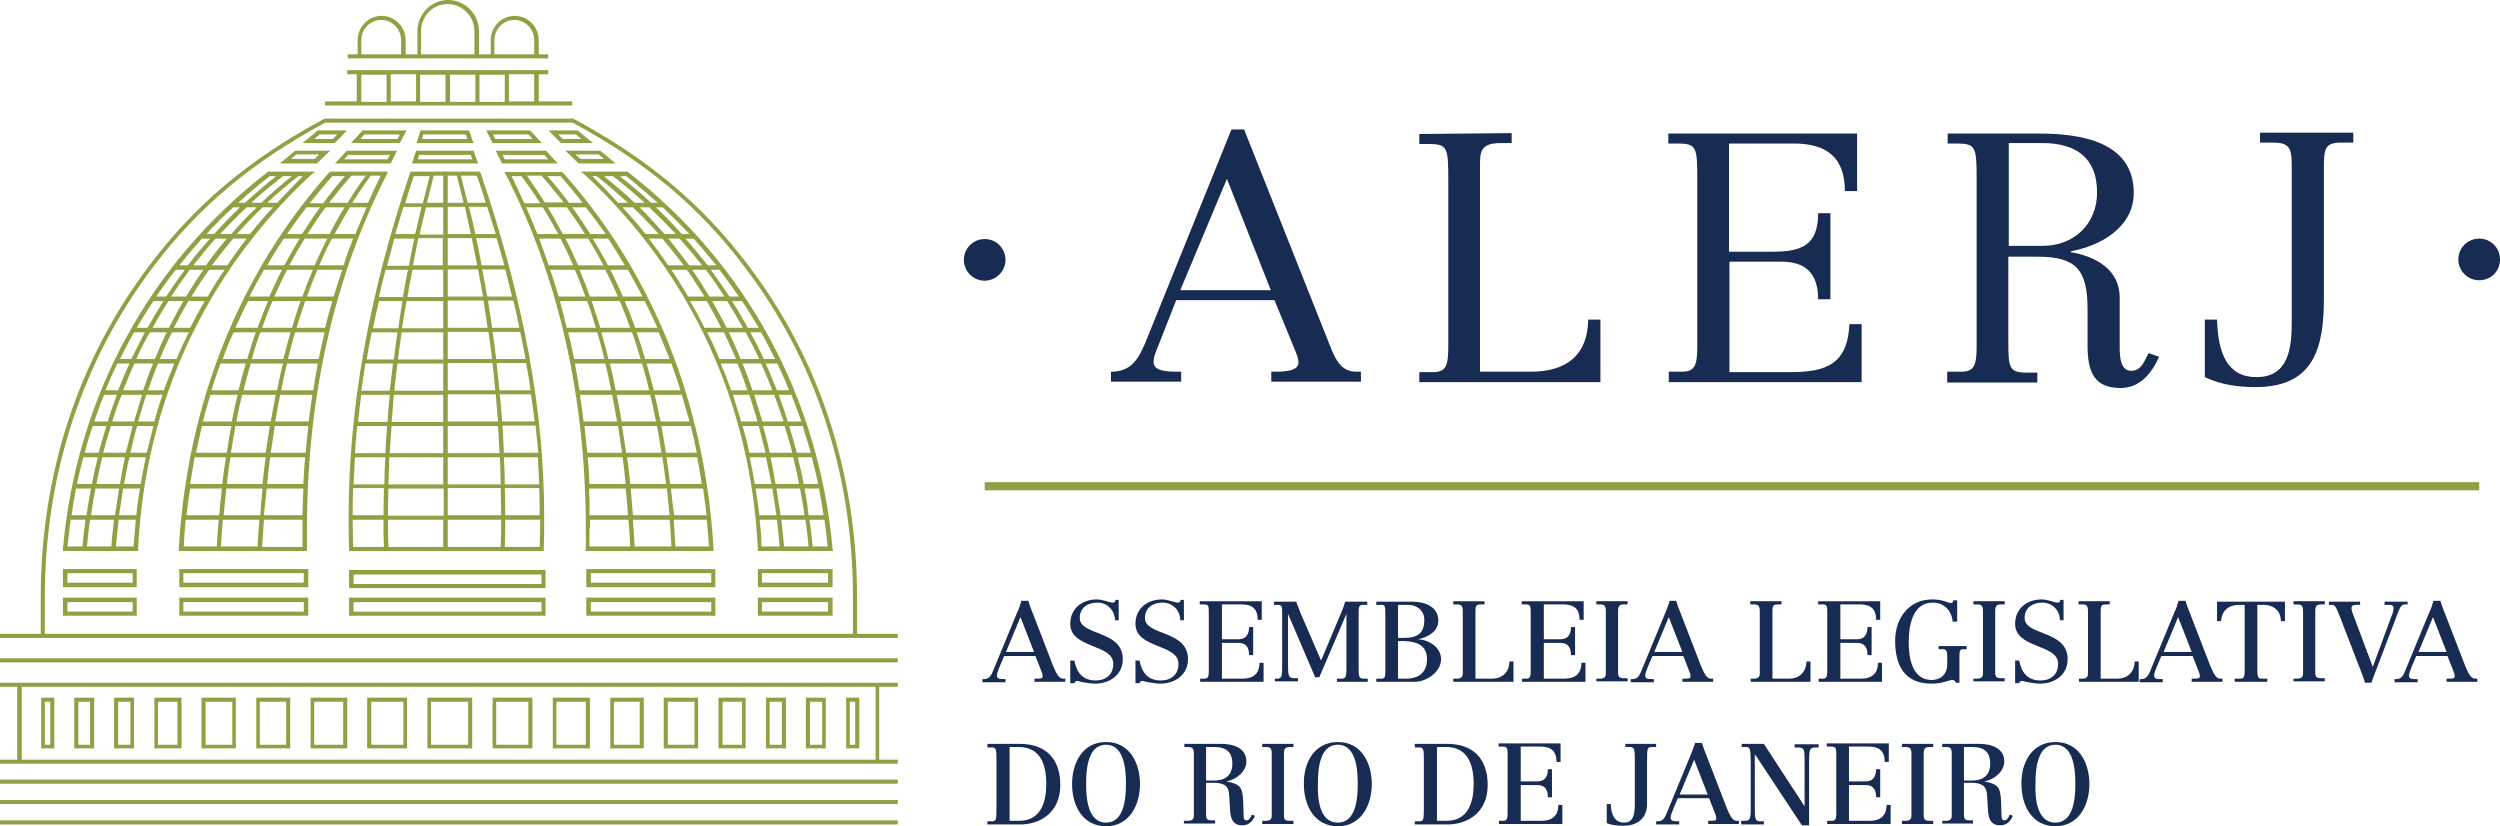 <?xml version="1.0" encoding="utf-8"?>
<!-- Generator: Adobe Illustrator 17.1.0, SVG Export Plug-In . SVG Version: 6.00 Build 0)  -->
<!DOCTYPE svg PUBLIC "-//W3C//DTD SVG 1.1//EN" "http://www.w3.org/Graphics/SVG/1.1/DTD/svg11.dtd">
<svg version="1.1" id="Layer_1" xmlns="http://www.w3.org/2000/svg" xmlns:xlink="http://www.w3.org/1999/xlink" x="0px" y="0px"
	 viewBox="0 0 552.2 182.5" enable-background="new 0 0 552.2 182.5" xml:space="preserve">
<g>
	<g>
		<g>
			<path fill="#172B53" d="M228.4,144l-3-7.7l-3.2,7.7H228.4z M227.1,132.6c0.3,1,0.6,1.9,1,2.8l4.4,11.4c1.2,3,1.7,3.1,2.5,3.1h0.3
				v0.7h-6.8v-0.7h0.5c1.1,0,1.3-0.1,1.3-0.6c0-0.3-0.1-0.6-0.3-1.1l-1.3-3.3h-6.9l-0.9,2.1c-0.5,1.2-0.7,1.8-0.7,2.2
				c0,0.8,0.7,0.8,1.6,0.8h0.3v0.7h-5.1v-0.7h0.3c0.7,0,1.4-0.2,2-1.7l5.4-13.1c0.4-0.8,0.7-1.7,0.9-2.5H227.1z"/>
			<path fill="#172B53" d="M247.2,137h-0.9c-0.1-2.2-1.7-3.9-3.9-3.9c-2.1,0-3.9,1.1-3.9,3.4c0,4,9.5,2.6,9.5,9.1
				c0,3.4-2.8,5.4-6.1,5.4c-1,0-1.9-0.2-2.6-0.3c-0.7-0.1-1.1-0.3-1.3-0.3c-0.4,0-0.6,0.2-0.7,0.5h-0.9v-5h0.9
				c0.5,2.6,1.8,4.4,4.7,4.4c2.3,0,3.9-1.3,3.9-3.7c0-4.4-9.5-3.3-9.5-8.8c0-3.4,2.6-5.4,5.9-5.4c1.3,0,2.7,0.7,3.5,0.7
				c0.4,0,0.5-0.2,0.6-0.6h0.7V137z"/>
			<path fill="#172B53" d="M261.6,137h-0.9c0-2.2-1.7-3.9-3.9-3.9c-2.1,0-3.9,1.1-3.9,3.4c0,4,9.5,2.6,9.5,9.1
				c0,3.4-2.8,5.4-6.1,5.4c-1,0-1.9-0.2-2.6-0.3c-0.7-0.1-1.1-0.3-1.3-0.3c-0.4,0-0.7,0.2-0.7,0.5h-0.9v-5h0.9
				c0.5,2.6,1.8,4.4,4.7,4.4c2.3,0,3.9-1.3,3.9-3.7c0-4.4-9.5-3.3-9.5-8.8c0-3.4,2.6-5.4,5.9-5.4c1.3,0,2.7,0.7,3.5,0.7
				c0.4,0,0.5-0.2,0.6-0.6h0.7V137z"/>
			<path fill="#172B53" d="M265,149.9h1c0.6,0,1-0.1,1-1.6v-13.1c0-1.4-0.1-1.7-1.1-1.7H265v-0.7h13.7v4.1h-0.9
				c0-2.4-1.2-3.4-3.6-3.4h-4.3v7.7h3.7c1.7,0,2.3-1.2,2.3-2.7h0.9v6.2h-0.9c0-1.6-0.6-2.7-2.3-2.7h-3.7v7.9h4.6
				c2.3,0,3.7-1.1,3.7-3.5h0.9v4.2h-14V149.9z"/>
			<path fill="#172B53" d="M281.3,149.9h0.8c1.1,0,1.1-0.7,1.1-2.8v-12.2c0-0.9-0.1-1.3-1-1.3h-0.8v-0.7h4.9c0.2,0.5,0.6,1.6,1,2.6
				l4.5,10.4l4.5-10.7c0.4-0.9,0.7-1.8,0.8-2.3h4.9v0.7H301c-0.8,0-0.9,0.6-0.9,1.5v12.4c0,1.8,0,2.4,1.1,2.4h0.9v0.7h-6.8v-0.7h0.9
				c1,0,1.2-0.2,1.2-2.4v-11.9h0l-6,14h-0.9l-6-14h0V147c0,2.1,0.1,2.8,1.3,2.8h0.9v0.7h-5.1V149.9z"/>
			<path fill="#172B53" d="M308.8,149.9h1.8c2.9,0,4.6-1.5,4.6-4.3c0-3.1-2.3-3.9-5-4h-1.4V149.9z M308.8,140.9h1.3c3,0,4.5-1,4.5-4
				c0-2.2-1.8-3.3-3.6-3.3h-2.2V140.9z M304,149.9h1.1c0.9,0,0.9-0.4,0.9-2.6v-11.2c0-2.4-0.1-2.5-0.9-2.5H304v-0.7h8
				c2.9,0,5.7,1.2,5.7,4.2c0,2.4-2.4,3.7-4.5,4.1v0c2.3,0.1,5.1,1.7,5.1,4.4c0,2.9-3.3,5-5.8,5H304V149.9z"/>
			<path fill="#172B53" d="M321,149.9h0.8c1,0,1.3-0.4,1.3-1.2V135c0-1.3-0.4-1.5-1.4-1.5H321v-0.7h6.9v0.7h-0.8
				c-1.1,0-1.2,0.4-1.2,1.5v14.9h3.8c1.9,0,3.7-1.3,3.7-3.8h0.9v4.5H321V149.9z"/>
			<path fill="#172B53" d="M336.1,149.9h1c0.6,0,1-0.1,1-1.6v-13.1c0-1.4-0.1-1.7-1.1-1.7h-0.9v-0.7h13.7v4.1h-0.9
				c0-2.4-1.2-3.4-3.6-3.4h-4.3v7.7h3.7c1.7,0,2.3-1.2,2.3-2.7h0.9v6.2h-0.9c0-1.6-0.6-2.7-2.3-2.7h-3.7v7.9h4.6
				c2.3,0,3.7-1.1,3.7-3.5h0.9v4.2h-14V149.9z"/>
			<path fill="#172B53" d="M352.6,149.9h0.8c1,0,1.3-0.4,1.3-1.2V135c0-1.3-0.4-1.5-1.4-1.5h-0.7v-0.7h6.9v0.7h-0.7
				c-1,0-1.4,0.2-1.4,1.5v13.6c0,0.9,0.3,1.2,1.3,1.2h0.8v0.7h-6.9V149.9z"/>
			<path fill="#172B53" d="M371.6,144l-3-7.7l-3.2,7.7H371.6z M370.2,132.6c0.3,1,0.6,1.9,1,2.8l4.4,11.4c1.2,3,1.7,3.1,2.5,3.1h0.3
				v0.7h-6.8v-0.7h0.5c1.1,0,1.3-0.1,1.3-0.6c0-0.3-0.1-0.6-0.3-1.1l-1.3-3.3H365l-0.9,2.1c-0.5,1.2-0.7,1.8-0.7,2.2
				c0,0.8,0.7,0.8,1.6,0.8h0.3v0.7h-5.1v-0.7h0.3c0.8,0,1.4-0.2,2-1.7l5.4-13.1c0.3-0.8,0.7-1.7,0.9-2.5H370.2z"/>
			<path fill="#172B53" d="M386.6,149.9h0.8c1,0,1.3-0.4,1.3-1.2V135c0-1.3-0.4-1.5-1.4-1.5h-0.7v-0.7h6.9v0.7h-0.8
				c-1.1,0-1.2,0.4-1.2,1.5v14.9h3.8c1.9,0,3.7-1.3,3.7-3.8h0.9v4.5h-13.2V149.9z"/>
			<path fill="#172B53" d="M401.6,149.9h1c0.6,0,1-0.1,1-1.6v-13.1c0-1.4-0.1-1.7-1.1-1.7h-0.9v-0.7h13.7v4.1h-0.9
				c0-2.4-1.2-3.4-3.6-3.4h-4.3v7.7h3.7c1.7,0,2.3-1.2,2.3-2.7h0.9v6.2h-0.9c0-1.6-0.6-2.7-2.3-2.7h-3.7v7.9h4.6
				c2.3,0,3.7-1.1,3.7-3.5h0.9v4.2h-14V149.9z"/>
			<path fill="#172B53" d="M432.2,137.3h-0.9c-0.2-2.4-1.9-4.2-4.4-4.2c-4.5,0-5.3,5.2-5.3,8.7c0,3.7,0.8,8.3,5,8.4
				c1.8,0,3.5-1,3.5-3.5v-2c0-0.9-0.3-1.3-0.9-1.3h-1v-0.7h6.2v0.7h-0.7c-0.8,0-0.9,0.3-0.9,1.6v5.8H432c-0.1-0.3-0.2-0.6-0.8-0.6
				c-0.8,0-2,0.8-4.6,0.8c-6,0-8-4.1-8-9.5c0-4.9,3-9.1,8.2-9.1c1.2,0,2.1,0.2,2.7,0.4c0.7,0.2,1.1,0.4,1.5,0.4
				c0.3,0,0.4-0.3,0.4-0.6h0.9V137.3z"/>
			<path fill="#172B53" d="M435.9,149.9h0.8c1,0,1.3-0.4,1.3-1.2V135c0-1.3-0.4-1.5-1.4-1.5h-0.7v-0.7h6.9v0.7h-0.7
				c-1,0-1.4,0.2-1.4,1.5v13.6c0,0.9,0.3,1.2,1.3,1.2h0.8v0.7h-6.9V149.9z"/>
			<path fill="#172B53" d="M455.9,137H455c0-2.2-1.7-3.9-3.9-3.9c-2.1,0-3.9,1.1-3.9,3.4c0,4,9.5,2.6,9.5,9.1c0,3.4-2.8,5.4-6.1,5.4
				c-1,0-1.9-0.2-2.6-0.3c-0.7-0.1-1.1-0.3-1.3-0.3c-0.4,0-0.7,0.2-0.7,0.5h-0.9v-5h0.9c0.5,2.6,1.8,4.4,4.7,4.4
				c2.3,0,3.9-1.3,3.9-3.7c0-4.4-9.5-3.3-9.5-8.8c0-3.4,2.6-5.4,5.9-5.4c1.3,0,2.7,0.7,3.5,0.7c0.4,0,0.5-0.2,0.6-0.6h0.7V137z"/>
			<path fill="#172B53" d="M459.1,149.9h0.8c1,0,1.3-0.4,1.3-1.2V135c0-1.3-0.4-1.5-1.4-1.5h-0.7v-0.7h6.9v0.7h-0.8
				c-1.1,0-1.2,0.4-1.2,1.5v14.9h3.8c1.9,0,3.7-1.3,3.7-3.8h0.9v4.5h-13.2V149.9z"/>
			<path fill="#172B53" d="M484.1,144l-3-7.7l-3.2,7.7H484.1z M482.7,132.6c0.3,1,0.6,1.9,1,2.8l4.4,11.4c1.2,3,1.7,3.1,2.5,3.1h0.3
				v0.7h-6.8v-0.7h0.5c1.1,0,1.3-0.1,1.3-0.6c0-0.3-0.1-0.6-0.3-1.1l-1.3-3.3h-6.9l-0.9,2.1c-0.5,1.2-0.7,1.8-0.7,2.2
				c0,0.8,0.7,0.8,1.6,0.8h0.3v0.7h-5.1v-0.7h0.3c0.7,0,1.4-0.2,2-1.7l5.4-13.1c0.4-0.8,0.7-1.7,0.9-2.5H482.7z"/>
			<path fill="#172B53" d="M493.6,149.9h1.2c1,0,1-0.5,1-2.6v-13.7h-1.3c-2.2,0-3.8,1.3-3.9,3.6h-0.9v-4.3h15v4.3h-0.9
				c0-2.3-1.6-3.6-3.9-3.6h-1.3v13.7c0,2.1,0,2.6,1,2.6h1.2v0.7h-7.2V149.9z"/>
			<path fill="#172B53" d="M506.6,149.9h0.8c1,0,1.3-0.4,1.3-1.2V135c0-1.3-0.4-1.5-1.4-1.5h-0.7v-0.7h6.9v0.7h-0.7
				c-1,0-1.4,0.2-1.4,1.5v13.6c0,0.9,0.3,1.2,1.3,1.2h0.8v0.7h-6.9V149.9z"/>
			<path fill="#172B53" d="M531.7,133.5h-0.4c-1,0-1.2,0.6-2.2,3.3l-4.8,12.6c-0.2,0.5-0.3,0.9-0.5,1.4h-1.4
				c-0.4-1.3-0.9-2.5-1.4-3.8l-4.2-10.9c-0.8-2-1-2.5-1.8-2.5h-0.6v-0.7h6.9v0.7h-1c-0.5,0-0.9,0.2-0.9,0.7c0,0.4,0.1,0.8,0.8,2.6
				l3.9,10.4l4.1-11.1c0.3-0.7,0.5-1.4,0.5-1.9c0-0.5-0.3-0.7-1-0.7h-1v-0.7h5.1V133.5z"/>
			<path fill="#172B53" d="M540.4,144l-3-7.7l-3.2,7.7H540.4z M539,132.6c0.3,1,0.6,1.9,1,2.8l4.4,11.4c1.2,3,1.7,3.1,2.5,3.1h0.3
				v0.7h-6.8v-0.7h0.5c1.1,0,1.3-0.1,1.3-0.6c0-0.3-0.1-0.6-0.3-1.1l-1.3-3.3h-6.9l-0.9,2.1c-0.5,1.2-0.7,1.8-0.7,2.2
				c0,0.8,0.7,0.8,1.6,0.8h0.3v0.7h-5.1v-0.7h0.3c0.8,0,1.4-0.2,2-1.7l5.4-13.1c0.4-0.8,0.7-1.7,0.9-2.5H539z"/>
			<path fill="#172B53" d="M222.9,181.3h2.2c4.8,0,6-4.1,6-8.1c0-4.2-1.2-8.2-6.1-8.2h-2V181.3z M218.1,164.3h7.1c5.8,0,9,3.3,9,9.1
				c0,6.2-4.6,8.7-8.8,8.7h-7.3v-0.7h1c0.9,0,1-0.3,1-2.7v-11.3c0-1.7-0.1-2.3-0.9-2.3h-1.1V164.3z"/>
			<path fill="#172B53" d="M244.3,181.7c4.1,0,4.4-5.6,4.4-8.6c0-2.9-0.3-8.6-4.4-8.6c-4.1,0-4.4,5.6-4.4,8.6
				C239.9,176.1,240.2,181.7,244.3,181.7 M244.3,163.9c5.2,0,7.5,4.6,7.5,9.3c0,4.7-2.4,9.3-7.5,9.3c-5.2,0-7.5-4.6-7.5-9.3
				C236.8,168.5,239.1,163.9,244.3,163.9"/>
			<path fill="#172B53" d="M266.4,172.4h1.9c2.1,0,3.9-1,3.9-3.7c0-2.7-1.5-3.7-3.9-3.7h-1.9V172.4z M261.6,181.3h0.8
				c1,0,1.3-0.4,1.3-1.2v-13.6c0-1.3-0.4-1.5-1.4-1.5h-0.7v-0.7h8.1c2.9,0,5.6,1,5.6,3.9c0,2.2-2.2,4-4.4,4.4v0
				c3,0.6,3.6,1.2,3.7,4.6l0.1,3.1c0,0.4,0.1,0.9,0.6,0.9c0.6,0,1-0.6,1.2-1.3l0.7,0.3c-0.6,1.3-1.4,2.1-2.8,2.1
				c-2.2,0-2.6-1.7-2.7-3.4l-0.2-3.3c-0.1-2-1.1-2.7-3.5-2.7h-1.6v6.8c0,1.1,0.1,1.5,1.2,1.5h0.8v0.7h-6.9V181.3z"/>
			<path fill="#172B53" d="M278.8,181.3h0.8c1,0,1.3-0.4,1.3-1.2v-13.6c0-1.3-0.3-1.5-1.4-1.5h-0.7v-0.7h6.9v0.7H285
				c-1,0-1.4,0.2-1.4,1.5v13.6c0,0.9,0.2,1.2,1.3,1.2h0.8v0.7h-6.9V181.3z"/>
			<path fill="#172B53" d="M295.5,181.7c4.1,0,4.4-5.6,4.4-8.6c0-2.9-0.3-8.6-4.4-8.6c-4.1,0-4.4,5.6-4.4,8.6
				C291,176.1,291.3,181.7,295.5,181.7 M295.5,163.9c5.2,0,7.5,4.6,7.5,9.3c0,4.7-2.4,9.3-7.5,9.3c-5.2,0-7.5-4.6-7.5-9.3
				C287.9,168.5,290.3,163.9,295.5,163.9"/>
			<path fill="#172B53" d="M317.3,181.3h2.2c4.8,0,6-4.1,6-8.1c0-4.2-1.2-8.2-6.1-8.2h-2V181.3z M312.5,164.3h7.1c5.8,0,9,3.3,9,9.1
				c0,6.2-4.6,8.7-8.8,8.7h-7.3v-0.7h1c0.9,0,1-0.3,1-2.7v-11.3c0-1.7-0.1-2.3-0.9-2.3h-1.1V164.3z"/>
			<path fill="#172B53" d="M331,181.3h1c0.6,0,1-0.1,1-1.6v-13.1c0-1.4-0.1-1.7-1.2-1.7H331v-0.7h13.7v4.1h-0.9
				c0-2.4-1.2-3.4-3.6-3.4h-4.3v7.7h3.7c1.7,0,2.3-1.2,2.3-2.7h0.9v6.2h-0.9c0-1.6-0.6-2.7-2.3-2.7h-3.7v7.9h4.6
				c2.3,0,3.7-1.1,3.7-3.5h0.9v4.2h-14V181.3z"/>
			<path fill="#172B53" d="M358.8,164.3h7v0.7h-1c-0.9,0-1,0.3-1,2.9v9.8c0,2.5-1.6,4.7-5.3,4.7c-1.2,0-2.8-0.2-3.6-0.6v-4.2h0.9
				c0,1.8,0.6,4.1,2.9,4.1c2.1,0,2.4-1.8,2.4-4.2v-9.6c0-2.5-0.1-2.9-1.2-2.9h-0.9V164.3z"/>
			<path fill="#172B53" d="M377.2,175.5l-3-7.7l-3.2,7.7H377.2z M375.9,164c0.3,1,0.6,1.9,1,2.8l4.4,11.4c1.2,3,1.7,3.1,2.5,3.1h0.3
				v0.7h-6.8v-0.7h0.5c1.1,0,1.3-0.1,1.3-0.6c0-0.3-0.1-0.6-0.3-1.1l-1.3-3.3h-6.9l-0.9,2.1c-0.5,1.2-0.7,1.8-0.7,2.2
				c0,0.8,0.8,0.8,1.6,0.8h0.3v0.7h-5.1v-0.7h0.3c0.8,0,1.4-0.2,2-1.7l5.4-13.1c0.3-0.8,0.7-1.7,0.9-2.5H375.9z"/>
			<path fill="#172B53" d="M384.7,181.3h0.9c1.1,0,1.1-1.1,1.1-2.9v-10c0-3.2-0.2-3.4-1.1-3.4h-0.9v-0.7h4.9l9,13.8h0v-10.3
				c0-2.2-0.1-2.7-1.4-2.7h-0.8v-0.7h5.3v0.7H401c-1.3,0-1.4,0.6-1.4,2.7v14.5H398l-10.3-15.6h-0.1v11.8c0,1.8,0,2.9,1,2.9h1v0.7h-5
				V181.3z"/>
			<path fill="#172B53" d="M403.6,181.3h1c0.6,0,1-0.1,1-1.6v-13.1c0-1.4-0.1-1.7-1.2-1.7h-0.9v-0.7h13.7v4.1h-0.9
				c0-2.4-1.2-3.4-3.6-3.4h-4.3v7.7h3.7c1.7,0,2.3-1.2,2.3-2.7h0.9v6.2h-0.9c0-1.6-0.6-2.7-2.3-2.7h-3.7v7.9h4.6
				c2.3,0,3.7-1.1,3.7-3.5h0.9v4.2h-14V181.3z"/>
			<path fill="#172B53" d="M420.1,181.3h0.8c1,0,1.3-0.4,1.3-1.2v-13.6c0-1.3-0.4-1.5-1.4-1.5h-0.7v-0.7h6.9v0.7h-0.7
				c-1,0-1.4,0.2-1.4,1.5v13.6c0,0.9,0.3,1.2,1.3,1.2h0.8v0.7h-6.9V181.3z"/>
			<path fill="#172B53" d="M433.8,172.4h1.9c2.1,0,3.9-1,3.9-3.7c0-2.7-1.5-3.7-3.9-3.7h-1.9V172.4z M429,181.3h0.8
				c1,0,1.3-0.4,1.3-1.2v-13.6c0-1.3-0.3-1.5-1.4-1.5H429v-0.7h8.1c2.9,0,5.6,1,5.6,3.9c0,2.2-2.2,4-4.4,4.4v0
				c3,0.6,3.6,1.2,3.7,4.6l0.1,3.1c0,0.4,0.1,0.9,0.6,0.9c0.6,0,1-0.6,1.2-1.3l0.7,0.3c-0.6,1.3-1.4,2.1-2.8,2.1
				c-2.2,0-2.6-1.7-2.7-3.4l-0.2-3.3c-0.1-2-1.2-2.7-3.5-2.7h-1.6v6.8c0,1.1,0.1,1.5,1.2,1.5h0.8v0.7H429V181.3z"/>
			<path fill="#172B53" d="M454,181.7c4.1,0,4.4-5.6,4.4-8.6c0-2.9-0.3-8.6-4.4-8.6c-4.1,0-4.4,5.6-4.4,8.6
				C449.5,176.1,449.8,181.7,454,181.7 M454,163.9c5.2,0,7.5,4.6,7.5,9.3c0,4.7-2.4,9.3-7.5,9.3c-5.2,0-7.5-4.6-7.5-9.3
				C446.4,168.5,448.8,163.9,454,163.9"/>
		</g>
		<rect x="217.5" y="106.5" fill="#8FA143" width="330.1" height="1.8"/>
		<g>
			<path fill="#172B53" d="M280.7,64.1L271,39.5l-10.3,24.6L280.7,64.1z M259.8,66.3l-4.6,11.7c-0.3,0.8-0.4,1.5-0.4,2
				c0,1.9,2.7,2.1,5.3,2.1h0.8v2.2l-15.5,0v-2.2c4.3,0,5.9-2.5,7.5-6.2L272,28.6h2.8l19.3,48.6c1.2,2.9,2.5,4.8,5.3,4.9h1.2v2.2
				l-19.8,0v-2.2h0.9c1.9,0,5.1-0.1,5.1-2c0-1-0.4-1.9-1.1-3.6l-4.2-10.2L259.8,66.3z"/>
			<path fill="#172B53" d="M333.9,29.4v2.2l-2.3,0c-4.7,0-4.7,1.9-4.7,5.3l0,45.2l11.2,0c8.3,0,12.6-4,12.7-11.5h2.7l0,13.8l-40,0
				v-2.2h3c2.8,0,3.4-1.3,3.4-5.6l0-36.5c0-7.6-0.1-8.3-4.5-8.3h-1.9v-2.2L333.9,29.4z"/>
			<path fill="#172B53" d="M368.5,82.1h3c2.8,0,3.4-1.3,3.4-5.6l0-36.5c0-7.6-0.1-8.3-4.5-8.3h-1.9v-2.2l41.7,0l0,12.7h-2.7
				c0-7.4-4-10.5-11.3-10.5l-14.3,0v23.9l9.7,0c6.4,0,10-1.5,10-8.5h2.7v19h-2.7c0-7.3-4.6-8.3-8.3-8.3l-11.3,0l0,24.4l13.4,0
				c7.9,0,12.7-1.7,13.1-10.6h2.7v12.8l-42.6,0V82.1z"/>
			<path fill="#172B53" d="M443.7,54.3h7.5c7,0,12-4.9,12-11.8c0-7.7-4.7-10.9-12.1-10.9l-7.4,0V54.3z M430.2,82.1h3
				c2.8,0,3.4-1.3,3.4-5.6l0-36.5c0-7.6-0.1-8.3-4.5-8.3h-1.9v-2.2l20.2,0c9,0,20.9,1.7,20.9,13.1c0,7.6-7.3,11.7-13.9,12.9v0.2
				c5.4,0.9,10.8,3.8,10.8,10v10.9c0,1.7,0,5.3,2.5,5.3c2.4,0,2.9-2.2,3.9-3.9l2.3,0.8c-1.6,3.6-4.2,6.9-8.5,6.9
				c-5.9,0-7.3-3.6-7.3-9.4v-8c0-8.7-2.5-11.6-11-11.6l-6.5,0l0,18.9c0,5.6,0.2,6.7,4,6.7h2.4v2.2l-19.9,0V82.1z"/>
			<path fill="#172B53" d="M487,70.6h2.7c0.2,7.3,2.2,12.7,8.7,12.7c7.1,0,7.8-6.4,7.8-12.1l0-33.7c0-4.2,0-6-4-6h-3v-2.2l20.6,0
				v2.2H517c-3.7,0-3.7,1.7-3.7,6l0,28.4c0,10.8-2.1,19.6-15.1,19.6c-3.8,0-7.6-0.5-11.2-2.2L487,70.6z"/>
			<path fill="#172B53" d="M547.6,61.9c-2.6,0-4.6-2.1-4.6-4.6c0-2.6,2.1-4.6,4.6-4.6c2.6,0,4.6,2.1,4.6,4.6
				C552.2,59.9,550.2,61.9,547.6,61.9L547.6,61.9z"/>
			<path fill="#172B53" d="M217.5,62c-2.6,0-4.6-2.1-4.6-4.6c0-2.6,2.1-4.6,4.6-4.6c2.6,0,4.6,2.1,4.6,4.6
				C222.1,59.9,220,62,217.5,62"/>
			<path fill="#8FA143" d="M109.2,12V8.9c0-2.5,2-4.5,4.4-4.5c2.4,0,4.4,2,4.4,4.5V12H109.2z M93,12V6.9c0-3.3,2.6-6,5.9-6
				c3.2,0,5.9,2.7,5.9,6V12H93z M79.8,12V8.9c0-2.5,2-4.5,4.4-4.5s4.4,2,4.4,4.5V12H79.8z M119,12V8.9c0-3-2.4-5.4-5.3-5.4
				c-2.9,0-5.3,2.4-5.3,5.4V12h-2.6V6.9c0-3.8-3.1-6.9-6.8-6.9c-3.8,0-6.8,3.1-6.8,6.9V12h-2.6V8.9c0-3-2.4-5.4-5.3-5.4
				c-2.9,0-5.3,2.4-5.3,5.4V12h-2.2v0.9h2.2h10.6h2.6h13.6h2.6H119h2.1V12H119z"/>
		</g>
		<path fill="#8FA143" d="M79.8,16.5h5.6v6h-5.6V16.5z M105.9,16.5h5.6v6h-5.6V16.5z M99.4,16.5h5.6v6h-5.6V16.5z M91.9,22.4h-5.6
			v-6h5.6V22.4z M92.8,16.5h5.6v6h-5.6V16.5z M118,22.4h-5.6v-6h5.6V22.4z M119,22.4v-6h2.1v-0.9H76.7v0.9h2.1v6h-7v0.9h54.6v-0.9
			H119z"/>
		<rect x="0" y="145.4" fill="#8FA143" width="198.3" height="0.9"/>
		<path fill="#8FA143" d="M193.3,167.8H4.8v-16.1l188.6,0V167.8z M198.3,151.7v-0.9h-4.1v0H3.8v0H0v0.9h3.8v16.1H0v0.9h198.3v-0.9
			h-4.1v-16.1H198.3z"/>
		<rect x="0" y="172.2" fill="#8FA143" width="198.3" height="0.9"/>
		<rect x="0" y="176.7" fill="#8FA143" width="198.3" height="0.9"/>
		<rect x="0" y="181.2" fill="#8FA143" width="198.3" height="0.9"/>
		<path fill="#8FA143" d="M9.9,164.5h1.2V155H9.9V164.5z M12,165.3H9.1v-11.2H12V165.3z"/>
		<path fill="#8FA143" d="M17.3,164.5h2.6V155h-2.6V164.5z M20.8,165.3h-4.4v-11.2h4.4V165.3z"/>
		<path fill="#8FA143" d="M26.1,164.5h2.7V155h-2.7V164.5z M29.6,165.3h-4.4v-11.2h4.4V165.3z"/>
		<path fill="#8FA143" d="M34.9,164.5h4.3V155h-4.3V164.5z M40.1,165.3h-6v-11.2h6V165.3z"/>
		<path fill="#8FA143" d="M45.4,164.5h5.9V155h-5.9V164.5z M52.1,165.3h-7.6v-11.2h7.6V165.3z"/>
		<path fill="#8FA143" d="M57.4,164.5h5.8V155h-5.8V164.5z M64.1,165.3h-7.5v-11.2h7.5V165.3z"/>
		<path fill="#8FA143" d="M69.4,164.5h6.4V155h-6.4V164.5z M76.7,165.3h-8.1v-11.2h8.1V165.3z"/>
		<path fill="#8FA143" d="M82,164.5h7.1V155H82V164.5z M89.9,165.3h-8.8v-11.2h8.8V165.3z"/>
		<path fill="#8FA143" d="M95.2,164.5h8.2V155h-8.2V164.5z M104.3,165.3h-9.9v-11.2h9.9V165.3z"/>
		<path fill="#8FA143" d="M109.6,164.5h7.1V155h-7.1V164.5z M117.6,165.3h-8.8v-11.2h8.8V165.3z"/>
		<path fill="#8FA143" d="M122.9,164.5h6.5V155h-6.5V164.5z M130.3,165.3h-8.2v-11.2h8.2V165.3z"/>
		<path fill="#8FA143" d="M135.6,164.5h5.7V155h-5.7V164.5z M142.2,165.3h-7.4v-11.2h7.4V165.3z"/>
		<path fill="#8FA143" d="M147.5,164.5h5.9V155h-5.9V164.5z M154.2,165.3h-7.6v-11.2h7.6V165.3z"/>
		<path fill="#8FA143" d="M159.6,164.5h4.3V155h-4.3V164.5z M164.7,165.3h-6v-11.2h6V165.3z"/>
		<path fill="#8FA143" d="M170,164.5l2.7,0V155H170V164.5z M173.6,165.3l-4.4,0v-11.2h4.4V165.3z"/>
		<path fill="#8FA143" d="M178.9,164.5h2.7V155h-2.7V164.5z M182.4,165.3H178v-11.2h4.4V165.3z"/>
		<path fill="#8FA143" d="M187.7,164.5h1.2V155h-1.2V164.5z M189.8,165.3h-2.9v-11.2h2.9V165.3z"/>
		<g>
			<path fill="#8FA143" d="M9.9,131.9c0-27.1,8.3-52.3,23.9-72.9c10.1-13.4,21.9-23.2,38-31.9h54.7c16.1,8.7,27.9,18.5,38,31.9
				c15.7,20.6,23.9,45.8,23.9,72.9v8.1H9.9V131.9z M189.3,140v-8.1c0-27.3-8.3-52.7-24.1-73.4C155,45,143.1,35.1,126.8,26.3
				l-0.1-0.1h-55l-0.2,0.1C55.2,35.1,43.3,45,33.1,58.5C17.3,79.3,9,104.6,9,131.9v8.1H0v0.9h198.3V140H189.3z"/>
		</g>
		<path fill="#8FA143" d="M78.1,129h41.5v-2.1H78.1V129z M120.5,129.9H77.1v-4h43.4V129.9z"/>
		<path fill="#8FA143" d="M78.1,135.1h41.5V133H78.1V135.1z M120.5,136H77.1v-4h43.4V136z"/>
		<path fill="#8FA143" d="M130.5,128.7h26.6v-2.1h-26.6V128.7z M158,129.7h-28.5v-4H158V129.7z"/>
		<path fill="#8FA143" d="M130.5,135.1h26.6V133h-26.6V135.1z M158,136h-28.5v-4H158V136z"/>
		<path fill="#8FA143" d="M168.3,128.7h14.6v-2.1h-14.6V128.7z M183.9,129.7h-16.5v-4h16.5V129.7z"/>
		<path fill="#8FA143" d="M168.3,135.1h14.6V133h-14.6V135.1z M183.9,136h-16.5v-4h16.5V136z"/>
		<path fill="#8FA143" d="M40.5,128.7h26.6v-2.1H40.5V128.7z M68.1,129.7H39.6v-4h28.5V129.7z"/>
		<path fill="#8FA143" d="M40.5,135.1h26.6V133H40.5V135.1z M68.1,136H39.6v-4h28.5V136z"/>
		<path fill="#8FA143" d="M14.9,128.7h14.4v-2.1H14.9V128.7z M30.2,129.7H13.9v-4h16.3V129.7z"/>
		<path fill="#8FA143" d="M14.9,135.1h14.4V133H14.9V135.1z M30.2,136H13.9v-4h16.3V136z"/>
		<g>
			<path fill="#8FA143" d="M111.5,120.8c0.1-2.1,0.1-4,0.1-6h7.7c0,2.1,0,4.1-0.1,6H111.5z M77.9,114.8h6.8c0,2,0,4,0.1,6H78
				C78,118.9,77.9,116.9,77.9,114.8 M91.4,38.9h3.5c-0.5,2-1,4-1.5,6h-3.9C90.1,42.9,90.7,40.9,91.4,38.9 M107.3,44.8h-4
				c-0.5-2-1-4-1.5-6h3.5C106.1,40.9,106.7,42.9,107.3,44.8 M98.9,113.8v-6h11.7c0,2,0.1,4,0.1,6H98.9z M85.8,107.9h12.2v6H85.7
				C85.7,111.9,85.7,109.9,85.8,107.9 M85.1,101c-0.1,2-0.2,4-0.2,6h-6.8c0.1-2,0.2-4,0.3-6H85.1z M85.5,94.1c-0.1,2-0.3,4-0.4,6
				h-6.7c0.1-2,0.3-4,0.5-6H85.5z M86.1,87.2c-0.2,2-0.4,4-0.5,6h-6.5c0.2-2,0.4-4,0.7-6H86.1z M86.8,80.3c-0.2,2-0.5,4-0.7,6h-6.3
				c0.3-2,0.6-4,0.9-6H86.8z M87.8,73.4c-0.3,2-0.6,4-0.8,6h-6c0.3-2,0.7-4,1.1-6H87.8z M88.9,66.5c-0.3,2-0.7,4-0.9,6h-5.6
				c0.4-2,0.8-4,1.3-6H88.9z M90.1,59.6c-0.4,2-0.8,4-1.1,6h-5.3c0.5-2,0.9-4,1.5-6H90.1z M91.5,52.7c-0.4,2-0.8,4-1.2,6h-4.8
				c0.5-2,1.1-4,1.6-6H91.5z M91.7,51.7h-4.4c0.6-2,1.2-4,1.8-6h4C92.6,47.8,92.2,49.7,91.7,51.7 M97.9,45.8v6h-5.2
				c0.4-2,0.9-4,1.4-6H97.9z M97.9,44.8h-3.6c0.5-2,1-4,1.5-6h2.1V44.8z M98.9,44.8v-6h2c0.5,2,1,4,1.5,6H98.9z M104,51.7h-5.1v-6
				h3.8C103.1,47.8,103.6,49.7,104,51.7 M106.4,58.6c-0.4-2-0.8-4-1.2-6h4.5c0.6,2,1.1,4,1.7,6H106.4z M107.6,65.5
				c-0.3-2-0.7-4-1.1-6h5.1c0.5,2,1,4,1.5,6H107.6z M108.7,72.4c-0.3-2-0.6-4-0.9-6h5.6c0.5,2,0.9,4,1.3,6H108.7z M109.6,79.3
				c-0.2-2-0.5-4-0.8-6h6.1c0.4,2,0.8,4,1.2,6H109.6z M110.3,86.2c-0.2-2-0.4-4-0.6-6h6.5c0.4,2,0.7,4,1,6H110.3z M110.9,93.1
				c-0.1-2-0.3-4-0.5-6h6.9c0.3,2,0.5,4,0.8,6H110.9z M111.3,100c-0.1-2-0.2-4-0.3-6h7.3c0.2,2,0.4,4,0.6,6H111.3z M111.3,101h7.5
				c0.1,2,0.2,4,0.3,6h-7.6C111.5,105,111.4,103,111.3,101 M98.9,101h11.5c0.1,2,0.2,4,0.2,6H98.9V101z M97.9,101v6H85.8
				c0.1-2,0.1-4,0.2-6H97.9z M97.9,94.1v6H86.1c0.1-2,0.2-4,0.4-6H97.9z M97.9,87.2v6H86.5c0.2-2,0.3-4,0.5-6H97.9z M97.9,80.3v6
				H87.1c0.2-2,0.4-4,0.7-6H97.9z M97.9,73.4v6h-10c0.3-2,0.5-4,0.8-6H97.9z M97.9,66.5v6h-9.1c0.3-2,0.6-4,1-6H97.9z M97.9,59.6v6
				H90c0.3-2,0.7-4,1.1-6H97.9z M97.9,58.6h-6.7c0.4-2,0.8-4,1.2-6h5.4V58.6z M98.9,58.6v-6h5.3c0.4,2,0.8,4,1.2,6H98.9z M98.9,65.5
				v-6h6.7c0.4,2,0.7,4,1.1,6H98.9z M98.9,72.4v-6h7.9c0.3,2,0.6,4,0.9,6H98.9z M98.9,79.3v-6h9c0.3,2,0.5,4,0.8,6H98.9z M98.9,86.2
				v-6h9.9c0.2,2,0.4,4,0.6,6H98.9z M110,94.1c0.1,2,0.3,4,0.3,6H98.9v-6H110z M98.9,93.1v-6h10.6c0.2,2,0.3,4,0.5,6H98.9z
				 M109.5,51.7H105c-0.4-2-0.9-4-1.4-6h4C108.3,47.8,108.9,49.8,109.5,51.7 M77.9,113.8c0-2,0-4,0.1-6h6.8c0,2-0.1,4-0.1,6H77.9z
				 M85.8,120.8c-0.1-1.9-0.1-3.9-0.1-6h12.2v6H85.8z M98.9,120.8v-6h11.8c0,1.9,0,3.9-0.1,6H98.9z M111.6,113.8c0-2,0-4-0.1-6h7.6
				c0.1,2,0.1,4,0.1,6H111.6z M106.2,38.3l-0.2-0.4H90.7l-0.2,0.5C81.4,65.5,77,90.3,77,114.3c0,2.4,0,4.6,0.1,6.7l0,0.7h43l0-0.5
				c0.1-2.2,0.1-4.5,0.1-7C120.2,90.8,115.8,66.7,106.2,38.3"/>
			<path fill="#8FA143" d="M61.2,44.8h-2.2c2.2-2.1,4.5-4,6.9-5.9h1C65,40.8,63.1,42.8,61.2,44.8 M25.6,120.7c0.2-2,0.4-4,0.6-5.9
				H30c-0.2,2-0.3,3.9-0.5,5.9H25.6z M15.6,114.8h3.3c-0.3,2-0.5,3.9-0.7,5.9h-3.3C15.1,118.7,15.4,116.8,15.6,114.8 M51.5,45.8H53
				c-2,1.9-3.9,3.9-5.7,5.9h-1.7C47.4,49.7,49.4,47.7,51.5,45.8 M59.6,38.9h1.4c-2.4,1.9-4.7,3.9-6.9,5.9h-1.5
				C54.8,42.8,57.1,40.8,59.6,38.9 M55.5,44.8c2.2-2.1,4.6-4,7-5.9h2c-2.4,1.9-4.7,3.9-6.8,5.9H55.5z M51.1,51.7h-2.5
				c1.9-2,3.8-4,5.9-5.9h2.2C54.7,47.7,52.8,49.7,51.1,51.7 M52.3,51.7c1.8-2,3.7-4,5.7-5.9h2.3c-1.8,1.9-3.5,3.9-5.1,5.9H52.3z
				 M46.8,58.6c1.5-2,3.1-4,4.7-5.9h3c-1.5,1.9-2.9,3.9-4.3,5.9H46.8z M42.3,65.5c1.2-2,2.5-4,3.9-5.9h3.4c-1.3,1.9-2.6,3.9-3.7,5.9
				H42.3z M38.4,72.4c1-2,2.1-4,3.2-5.9h3.6c-1.1,1.9-2.2,3.9-3.2,5.9H38.4z M35.3,79.3c0.8-2,1.7-4,2.7-5.9h3.7
				c-1,2-1.9,3.9-2.7,5.9H35.3z M32.7,86.2c0.7-2,1.4-4,2.2-5.9h3.6c-0.8,2-1.6,3.9-2.3,5.9H32.7z M30.5,93.1c0.6-2,1.2-4,1.8-5.9
				h3.6c-0.7,2-1.3,3.9-1.8,5.9H30.5z M28.8,100c0.5-2,0.9-4,1.5-5.9h3.6c-0.5,2-1,3.9-1.5,5.9H28.8z M27.4,106.9
				c0.4-2,0.7-4,1.2-5.9h3.6c-0.4,2-0.8,3.9-1.1,5.9H27.4z M27.2,107.9h3.7c-0.3,2-0.6,3.9-0.8,5.9h-3.8
				C26.6,111.8,26.9,109.8,27.2,107.9 M20.1,107.9c-0.4,2-0.7,3.9-1,5.9h-3.3c0.3-2,0.6-4,1-5.9H20.1z M21.6,101
				c-0.5,2-0.9,3.9-1.3,5.9H17c0.4-2,0.9-4,1.4-5.9H21.6z M23.5,94.1c-0.6,2-1.2,3.9-1.7,5.9h-3.1c0.5-2,1.1-4,1.8-5.9H23.5z
				 M25.8,87.2c-0.7,2-1.4,3.9-2,5.9h-3c0.7-2,1.4-4,2.2-5.9H25.8z M28.6,80.3c-0.9,1.9-1.7,3.9-2.5,5.9h-2.8c0.8-2,1.7-4,2.6-5.9
				H28.6z M32,73.4c-1,1.9-2,3.9-3,5.9h-2.5c1-2,2-4,3.1-5.9H32z M36.1,66.5c-1.2,1.9-2.4,3.9-3.5,5.9h-2.4c1.2-2,2.4-4,3.7-5.9
				H36.1z M40.8,59.6c-1.4,1.9-2.8,3.9-4.1,5.9h-2.2c1.4-2,2.8-4,4.3-5.9H40.8z M41.5,58.6h-1.9c1.6-2,3.3-4,5-5.9h1.8
				C44.7,54.6,43,56.6,41.5,58.6 M42.7,58.6c1.6-2,3.2-4,4.9-5.9h2.5c-1.6,1.9-3.2,3.9-4.6,5.9H42.7z M37.8,65.5
				c1.3-2,2.7-4,4.1-5.9h3c-1.3,1.9-2.6,3.9-3.8,5.9H37.8z M33.7,72.4c1.1-2,2.3-4,3.5-5.9h3.3c-1.1,1.9-2.2,3.9-3.2,5.9H33.7z
				 M30.1,79.3c0.9-2,1.9-4,3-5.9h3.7c-0.9,1.9-1.8,3.9-2.6,5.9H30.1z M27.2,86.2c0.8-2,1.6-4,2.5-5.9h4.1c-0.8,1.9-1.5,3.9-2.2,5.9
				H27.2z M24.8,93.1c0.6-2,1.3-4,2.1-5.9h4.5c-0.6,1.9-1.2,3.9-1.8,5.9H24.8z M27.6,101c-0.4,1.9-0.8,3.9-1.1,5.9h-5.2
				c0.4-2,0.8-4,1.3-5.9H27.6z M22.8,100c0.5-2,1.1-4,1.7-5.9h4.8c-0.5,1.9-1,3.9-1.5,5.9H22.8z M25.2,114.8
				c-0.2,1.9-0.5,3.9-0.6,5.9h-5.4c0.2-2,0.4-4,0.7-5.9H25.2z M20.1,113.8c0.3-2,0.6-4,1-5.9h5.2c-0.3,1.9-0.6,3.9-0.9,5.9H20.1z
				 M59.2,37.9L59.1,38C33,58.2,16.9,87.7,13.9,121.2l0,0.5h16.6l0-0.5C32.1,89,45.2,60.6,68.4,38.9l1.2-1L59.2,37.9z"/>
		</g>
		<path fill="#8FA143" d="M64.3,35.1h5.2l1-1h-5.1L64.3,35.1z M70,36.1h-8.2l3.4-2.8h7.7L70,36.1z"/>
		<g>
			<path fill="#8FA143" d="M69.4,30.7h4.1c0.2-0.2,0.6-0.6,1-1h-3.9C70.4,29.9,70,30.2,69.4,30.7 M73.9,31.6h-7.1l1-0.8
				c1.4-1.2,2.3-1.9,2.3-1.9l0.1-0.1h6.4l-0.7,0.8c-0.6,0.7-1.9,1.9-1.9,1.9L73.9,31.6z"/>
			<path fill="#8FA143" d="M179.5,120.7c-0.2-2-0.4-4-0.7-5.9h3.3c0.3,2,0.5,3.9,0.7,5.9H179.5z M167.8,114.8h3.8
				c0.2,1.9,0.5,3.9,0.6,5.9h-4C168.2,118.7,168,116.8,167.8,114.8 M130.8,38.9h1c2.4,1.9,4.7,3.9,6.9,5.9h-2.2
				C134.7,42.8,132.8,40.8,130.8,38.9 M145.3,44.8h-1.5c-2.2-2.1-4.5-4-6.9-5.9h1.4C140.7,40.8,143,42.8,145.3,44.8 M152.3,51.7
				h-1.7c-1.8-2-3.7-4-5.7-5.9h1.5C148.4,47.7,150.4,49.7,152.3,51.7 M177.7,107.9h3.2c0.4,2,0.7,3.9,1,5.9h-3.3
				C178.4,111.8,178.1,109.9,177.7,107.9 M169.2,101c0.4,1.9,0.8,3.9,1.2,5.9h-3.7c-0.3-2-0.7-4-1.1-5.9H169.2z M167.6,94.1
				c0.5,1.9,1,3.9,1.5,5.9h-3.6c-0.4-2-0.9-4-1.5-5.9H167.6z M165.5,87.2c0.6,1.9,1.3,3.9,1.8,5.9h-3.6c-0.6-2-1.2-4-1.8-5.9H165.5z
				 M162.9,80.3c0.8,1.9,1.5,3.9,2.2,5.9h-3.6c-0.7-2-1.5-4-2.3-5.9H162.9z M159.9,73.4c0.9,1.9,1.8,3.9,2.7,5.9h-3.7
				c-0.8-2-1.7-4-2.7-5.9H159.9z M156.1,66.5c1.1,1.9,2.2,3.9,3.2,5.9h-3.7c-1-2-2-4-3.2-5.9H156.1z M151.7,59.6
				c1.4,1.9,2.6,3.9,3.9,5.9H152c-1.2-2-2.4-4-3.7-5.9H151.7z M146.3,52.7c1.6,1.9,3.2,3.9,4.7,5.9h-3.4c-1.4-2-2.8-4-4.3-5.9H146.3
				z M145.5,51.7h-2.9c-1.6-2-3.3-4-5.1-5.9h2.3C141.8,47.7,143.7,49.7,145.5,51.7 M155.1,58.6h-2.9c-1.5-2-3-4-4.6-5.9h2.5
				C151.8,54.6,153.5,56.6,155.1,58.6 M161.1,65.5c-1.3-2-2.7-4-4.1-5.9h1.9c1.5,1.9,2.9,3.9,4.3,5.9H161.1z M165.2,72.4
				c-1.1-2-2.3-4-3.5-5.9h2.2c1.3,1.9,2.5,3.9,3.7,5.9H165.2z M168.7,79.3c-0.9-2-1.9-4-3-5.9h2.4c1.1,1.9,2.1,3.9,3.1,5.9H168.7z
				 M171.6,86.2c-0.8-2-1.6-4-2.5-5.9h2.6c0.9,1.9,1.8,3.9,2.6,5.9H171.6z M174,93.1c-0.6-2-1.3-4-2-5.9h2.8c0.8,2,1.5,3.9,2.2,5.9
				H174z M176,100c-0.5-2-1.1-4-1.7-5.9h3c0.6,2,1.2,3.9,1.8,5.9H176z M176.2,101h3.1c0.5,2,1,3.9,1.4,5.9h-3.2
				C177.2,104.9,176.7,103,176.2,101 M175.2,101c0.5,2,0.9,3.9,1.3,5.9h-5.2c-0.3-2-0.7-4-1.1-5.9H175.2z M173.3,94.1
				c0.6,2,1.2,3.9,1.7,5.9h-5c-0.4-2-0.9-4-1.5-5.9H173.3z M171,87.2c0.7,1.9,1.4,3.9,2.1,5.9h-4.7c-0.6-2-1.2-4-1.8-5.9H171z
				 M168.1,80.3c0.9,1.9,1.7,3.9,2.5,5.9h-4.4c-0.7-2-1.4-4-2.2-5.9H168.1z M164.7,73.4c1,1.9,2.1,3.9,3,5.9h-4.1
				c-0.8-2-1.7-4-2.6-5.9H164.7z M156.7,65.5c-1.2-2-2.5-4-3.8-5.9h3c1.5,1.9,2.8,3.9,4.1,5.9H156.7z M160.6,66.5
				c1.2,1.9,2.4,3.9,3.5,5.9h-3.6c-1-2-2.1-4-3.2-5.9H160.6z M158.2,58.6h-1.9c-1.6-2-3.2-4-4.9-5.9h1.8
				C154.9,54.6,156.6,56.6,158.2,58.6 M143.4,45.8c2,1.9,4,3.9,5.9,5.9h-2.5c-1.8-2-3.6-4-5.5-5.9H143.4z M140.2,44.8
				c-2.2-2.1-4.5-4-6.8-5.9h2c2.4,1.9,4.8,3.9,7,5.9H140.2z M166.9,107.9h3.7c0.3,1.9,0.6,3.9,0.9,5.9h-3.8
				C167.5,111.8,167.2,109.9,166.9,107.9 M177.9,114.8c0.3,2,0.5,3.9,0.7,5.9h-5.4c-0.2-2-0.4-4-0.6-5.9H177.9z M172.4,113.8
				c-0.3-2-0.6-4-0.9-5.9h5.2c0.4,2,0.7,3.9,1,5.9H172.4z M183.9,121.2c-3-33.4-19.1-63-45.2-83.2l-0.1-0.1l-10.3,0l1.2,1
				c23.2,21.7,36.3,50.1,37.9,82.3l0,0.5h16.6L183.9,121.2z"/>
		</g>
		<path fill="#8FA143" d="M128.2,35.1h5.2l-1.2-1h-5.1L128.2,35.1z M136,36.1h-8.2l-2.9-2.8h7.7L136,36.1z"/>
		<g>
			<path fill="#8FA143" d="M124.3,30.7h4.1c-0.6-0.5-1-0.8-1.2-1h-3.9C123.7,30.1,124.1,30.5,124.3,30.7 M131,31.6h-7.1l-0.1-0.1
				c0,0-1.3-1.3-1.9-1.9l-0.7-0.8h6.4l0.1,0.1c0,0,0.9,0.7,2.3,1.9L131,31.6z"/>
			<path fill="#8FA143" d="M92.6,34.2c-0.1,0.3-0.2,0.7-0.3,1l12,0l-0.3-1L92.6,34.2z M91,36.1l0.2-0.6c0.2-0.6,0.4-1.3,0.6-1.9
				l0.1-0.3l12.7,0l1,2.8L91,36.1z"/>
			<path fill="#8FA143" d="M115.2,38.9c1.4,1.9,2.8,3.9,4.1,6h-3.5c-0.9-2-1.8-4-2.8-6L115.2,38.9z M128.7,44.8h-3
				c-1.5-2-3.1-4-4.8-5.9l2.9,0C125.5,40.8,127.1,42.8,128.7,44.8 M149.2,120.7c-0.1-2-0.3-4-0.4-5.9h7.3c0.2,2,0.4,4,0.5,5.9H149.2
				z M130.3,114.8h8.5c0.2,1.9,0.3,3.9,0.4,5.9h-9c0-1.2,0-2.6,0-3.8C130.4,116.3,130.3,115.5,130.3,114.8 M137.5,101
				c0.3,1.9,0.5,3.9,0.7,5.9h-8c-0.1-2-0.2-4-0.4-5.9H137.5z M136.5,94.1c0.3,1.9,0.6,3.9,0.9,5.9h-7.7c-0.2-2-0.4-4-0.6-5.9H136.5z
				 M135.2,87.2c0.4,1.9,0.7,3.9,1.1,5.9h-7.4c-0.2-2-0.5-4-0.8-5.9H135.2z M133.7,80.3c0.5,1.9,0.9,3.9,1.3,5.9h-7
				c-0.3-2-0.7-4-1-5.9H133.7z M131.9,73.4c0.6,1.9,1.1,3.9,1.6,5.9h-6.7c-0.4-2-0.8-4-1.3-5.9H131.9z M129.7,66.5
				c0.7,1.9,1.3,3.9,1.9,5.9h-6.4c-0.5-2-1-4-1.5-5.9H129.7z M127,59.6c0.8,1.9,1.6,3.9,2.3,5.9h-5.9c-0.6-2-1.2-4-1.9-5.9H127z
				 M123.8,52.7c1,1.9,1.9,3.9,2.8,5.9h-5.4c-0.7-2-1.4-4-2.1-5.9H123.8z M123.3,51.7h-4.6c-0.8-2-1.6-4-2.5-5.9h3.7
				C121.1,47.7,122.2,49.7,123.3,51.7 M134.3,58.6c-1.1-2-2.2-4-3.4-5.9h3.4c1.3,1.9,2.5,3.9,3.7,5.9H134.3z M137.6,65.5
				c-0.9-2-1.8-4-2.8-5.9h3.9c1.1,2,2.2,3.9,3.2,5.9H137.6z M140.3,72.4c-0.7-2-1.5-4-2.3-5.9h4.4c1,2,1.9,3.9,2.8,5.9H140.3z
				 M142.5,79.3c-0.6-2-1.2-4-1.9-5.9h4.9c0.8,2,1.6,3.9,2.4,5.9H142.5z M144.4,86.2c-0.5-2-1-4-1.6-5.9h5.5c0.7,2,1.4,3.9,2,5.9
				H144.4z M145.9,93.1c-0.4-2-0.8-4-1.3-5.9h6c0.6,2,1.1,3.9,1.7,5.9H145.9z M147.1,100c-0.3-2-0.7-4-1-5.9h6.5
				c0.5,2,0.9,3.9,1.3,5.9H147.1z M148,106.9c-0.2-2-0.5-4-0.8-5.9h6.8c0.4,2,0.7,3.9,1,5.9H148z M148.2,107.9h7.1
				c0.3,2,0.5,3.9,0.8,5.9h-7.2C148.6,111.8,148.4,109.8,148.2,107.9 M146.3,101c0.3,1.9,0.6,3.9,0.8,5.9h-7.9c-0.2-2-0.4-4-0.7-5.9
				H146.3z M145.1,94.1c0.4,1.9,0.7,3.9,1,5.9h-7.8c-0.3-2-0.6-4-0.9-5.9H145.1z M143.6,87.2c0.5,1.9,0.9,3.9,1.3,5.9h-7.6
				c-0.3-2-0.7-4-1.1-5.9H143.6z M141.8,80.3c0.6,1.9,1.1,3.9,1.6,5.9H136c-0.4-2-0.8-4-1.3-5.9H141.8z M139.6,73.4
				c0.7,1.9,1.3,3.9,1.9,5.9h-7.1c-0.5-2-1-4-1.6-5.9H139.6z M136.9,66.5c0.8,1.9,1.6,3.9,2.3,5.9h-6.6c-0.6-2-1.3-4-1.9-5.9H136.9z
				 M127.7,58.6c-0.9-2-1.8-4-2.8-5.9h5c1.2,1.9,2.3,3.9,3.4,5.9H127.7z M133.7,59.6c1,1.9,1.9,3.9,2.8,5.9h-6.2
				c-0.7-2-1.5-4-2.3-5.9H133.7z M130.1,107.9h8.1c0.2,1.9,0.4,3.9,0.5,5.9h-8.5C130.3,111.8,130.2,109.9,130.1,107.9 M147.9,114.8
				c0.2,1.9,0.3,3.9,0.4,5.9h-8.1c-0.1-2-0.3-4-0.4-5.9H147.9z M139.8,113.8c-0.2-2-0.3-4-0.5-5.9h8c0.2,1.9,0.4,3.9,0.6,5.9H139.8z
				 M133.8,51.7h-3.4c-1.3-2-2.6-4-4-5.9h3C130.9,47.7,132.4,49.7,133.8,51.7 M120.4,44.8c-1.3-2-2.6-4-4-6l3.2,0
				c1.7,1.9,3.3,3.9,4.9,5.9H120.4z M125.2,45.8c1.4,1.9,2.8,3.9,4,5.9h-4.9c-1.1-2-2.1-4-3.3-5.9H125.2z M129.3,121.7h28.3l0-0.6
				c-1.9-32-13.4-60.7-33.2-82.9l-0.3-0.2l-12.7,0l0.4,0.7c11.7,22.9,17.6,49.3,17.6,78.4c0,1.3,0,2.8,0,4.2L129.3,121.7z"/>
		</g>
		<path fill="#8FA143" d="M109.4,30.7h8.2l-0.9-1h-7.8L109.4,30.7z M119.7,31.6h-10.9l-1.4-2.8h9.7L119.7,31.6z"/>
		<path fill="#8FA143" d="M111.5,35.2h9.6l-0.9-1H111L111.5,35.2z M123.2,36.1h-12.3l-1.4-2.8h11.1L123.2,36.1z"/>
		<g>
			<path fill="#8FA143" d="M81.3,44.8h-3.5c1.3-2,2.6-4,4.1-6l2.2,0C83.1,40.8,82.2,42.8,81.3,44.8 M57.9,120.7c0.1-2,0.3-4,0.4-5.9
				h8.5c0,0.7,0,1.5,0,2.2c0,1.2,0,2.5,0,3.8H57.9z M41,114.8h7.3c-0.2,2-0.3,3.9-0.4,5.9h-7.3C40.7,118.8,40.8,116.8,41,114.8
				 M73.4,38.9l2.8,0c-1.7,1.9-3.3,3.9-4.8,6h-3C70.1,42.8,71.7,40.8,73.4,38.9 M72.7,44.8c1.5-2,3.2-4,4.9-6l3.2,0
				c-1.4,1.9-2.8,3.9-4,6H72.7z M72.8,51.7h-4.9c1.3-2,2.6-4,4-5.9h4.2C74.9,47.7,73.8,49.7,72.8,51.7 M73.9,51.7
				c1.1-2,2.2-4,3.4-5.9h3.7c-0.9,2-1.7,3.9-2.5,5.9H73.9z M70.5,58.6c0.9-2,1.8-4,2.8-5.9H78c-0.8,2-1.5,3.9-2.1,5.9H70.5z
				 M67.8,65.5c0.7-2,1.5-4,2.3-5.9h5.5c-0.7,2-1.3,3.9-1.9,5.9H67.8z M65.5,72.4c0.6-2,1.3-4,1.9-5.9h6c-0.6,2-1.1,3.9-1.6,5.9
				H65.5z M63.6,79.3c0.5-2,1-4,1.6-5.9h6.5c-0.5,2-0.9,3.9-1.3,5.9H63.6z M62.1,86.2c0.4-2,0.8-4,1.3-5.9h6.8c-0.4,2-0.7,3.9-1,5.9
				H62.1z M60.8,93.1c0.3-2,0.7-4,1.1-5.9H69c-0.3,2-0.6,3.9-0.8,5.9H60.8z M59.8,100c0.3-2,0.6-4,0.9-5.9h7.4
				c-0.2,2-0.4,3.9-0.6,5.9H59.8z M59,106.9c0.2-2,0.4-4,0.7-5.9h7.7c-0.2,2-0.3,4-0.4,5.9H59z M58.9,107.9H67c-0.1,2-0.1,4-0.2,5.9
				h-8.5C58.5,111.8,58.7,109.8,58.9,107.9 M49,107.9c-0.2,1.9-0.4,3.9-0.6,5.9h-7.2c0.2-2,0.5-4,0.8-5.9H49z M49.9,101
				c-0.3,1.9-0.6,3.9-0.8,5.9h-7.1c0.3-2,0.7-4,1-5.9H49.9z M51.1,94.1c-0.4,1.9-0.7,3.9-1,5.9h-6.8c0.4-2,0.9-4,1.3-5.9H51.1z
				 M52.5,87.2c-0.5,1.9-0.9,3.9-1.3,5.9h-6.4c0.5-2,1.1-4,1.7-5.9H52.5z M54.3,80.3c-0.6,1.9-1.1,3.9-1.6,5.9h-6c0.6-2,1.3-4,2-5.9
				H54.3z M56.5,73.4c-0.7,1.9-1.3,3.9-1.9,5.9h-5.4c0.7-2,1.5-4,2.4-5.9H56.5z M59.2,66.5c-0.8,1.9-1.6,3.9-2.3,5.9H52
				c0.9-2,1.8-4,2.8-5.9H59.2z M62.3,59.6c-1,1.9-1.9,3.9-2.8,5.9h-4.4c1-2,2.1-4,3.2-5.9H62.3z M63.9,58.6c1.1-2,2.2-4,3.4-5.9h5
				c-1,1.9-1.9,3.9-2.8,5.9H63.9z M60.6,65.5c0.9-2,1.8-4,2.8-5.9h5.7c-0.8,1.9-1.6,3.9-2.3,5.9H60.6z M57.9,72.4
				c0.7-2,1.5-4,2.3-5.9h6.2c-0.7,1.9-1.3,3.9-1.9,5.9H57.9z M55.6,79.3c0.6-2,1.2-4,1.9-5.9h6.7c-0.6,1.9-1.1,3.9-1.6,5.9H55.6z
				 M53.8,86.2c0.5-2,1-4,1.6-5.9h7.1c-0.5,1.9-0.9,3.9-1.3,5.9H53.8z M52.2,93.1c0.4-2,0.8-4,1.3-5.9h7.4c-0.4,1.9-0.7,3.9-1.1,5.9
				H52.2z M58.7,101c-0.3,1.9-0.5,3.9-0.7,5.9h-7.9c0.2-2,0.5-4,0.8-5.9H58.7z M51,100c0.3-2,0.7-4,1-5.9h7.6
				c-0.3,1.9-0.6,3.9-0.9,5.9H51z M63.4,51.7c1.4-2,2.8-4,4.3-5.9h3c-1.4,1.9-2.7,3.9-4,5.9H63.4z M66.2,52.7
				c-1.2,1.9-2.3,3.9-3.4,5.9H59c1.2-2,2.4-4,3.7-5.9H66.2z M57.3,114.8c-0.2,2-0.3,3.9-0.4,5.9h-8.1c0.1-2,0.3-4,0.4-5.9H57.3z
				 M49.4,113.8c0.2-2,0.4-4,0.6-5.9h8c-0.2,1.9-0.4,3.9-0.5,5.9H49.4z M85.7,37.9l-12.7,0l-0.3,0.2c-19.8,22.2-31.3,50.9-33.2,82.9
				l0,0.7h27.8l0.5-0.1l0-0.5c0-1.3,0-2.8,0-4.1c0-29.1,5.9-55.5,17.6-78.4L85.7,37.9z"/>
		</g>
		<path fill="#8FA143" d="M79.6,30.7h8.2l0.5-1h-7.8L79.6,30.7z M88.3,31.6H77.5l2.6-2.8h9.7L88.3,31.6z"/>
		<path fill="#8FA143" d="M76,35.2h9.6l0.5-1h-9.2L76,35.2z M86.3,36.1H74l2.6-2.8h11.1L86.3,36.1z"/>
		<path fill="#8FA143" d="M93.5,29.7c-0.1,0.3-0.2,0.7-0.3,1h10l-0.3-1L93.5,29.7z M92,31.6l0.2-0.6c0.2-0.6,0.4-1.3,0.6-1.9
			l0.1-0.3l10.7,0l1,2.8L92,31.6z"/>
	</g>
</g>
</svg>
